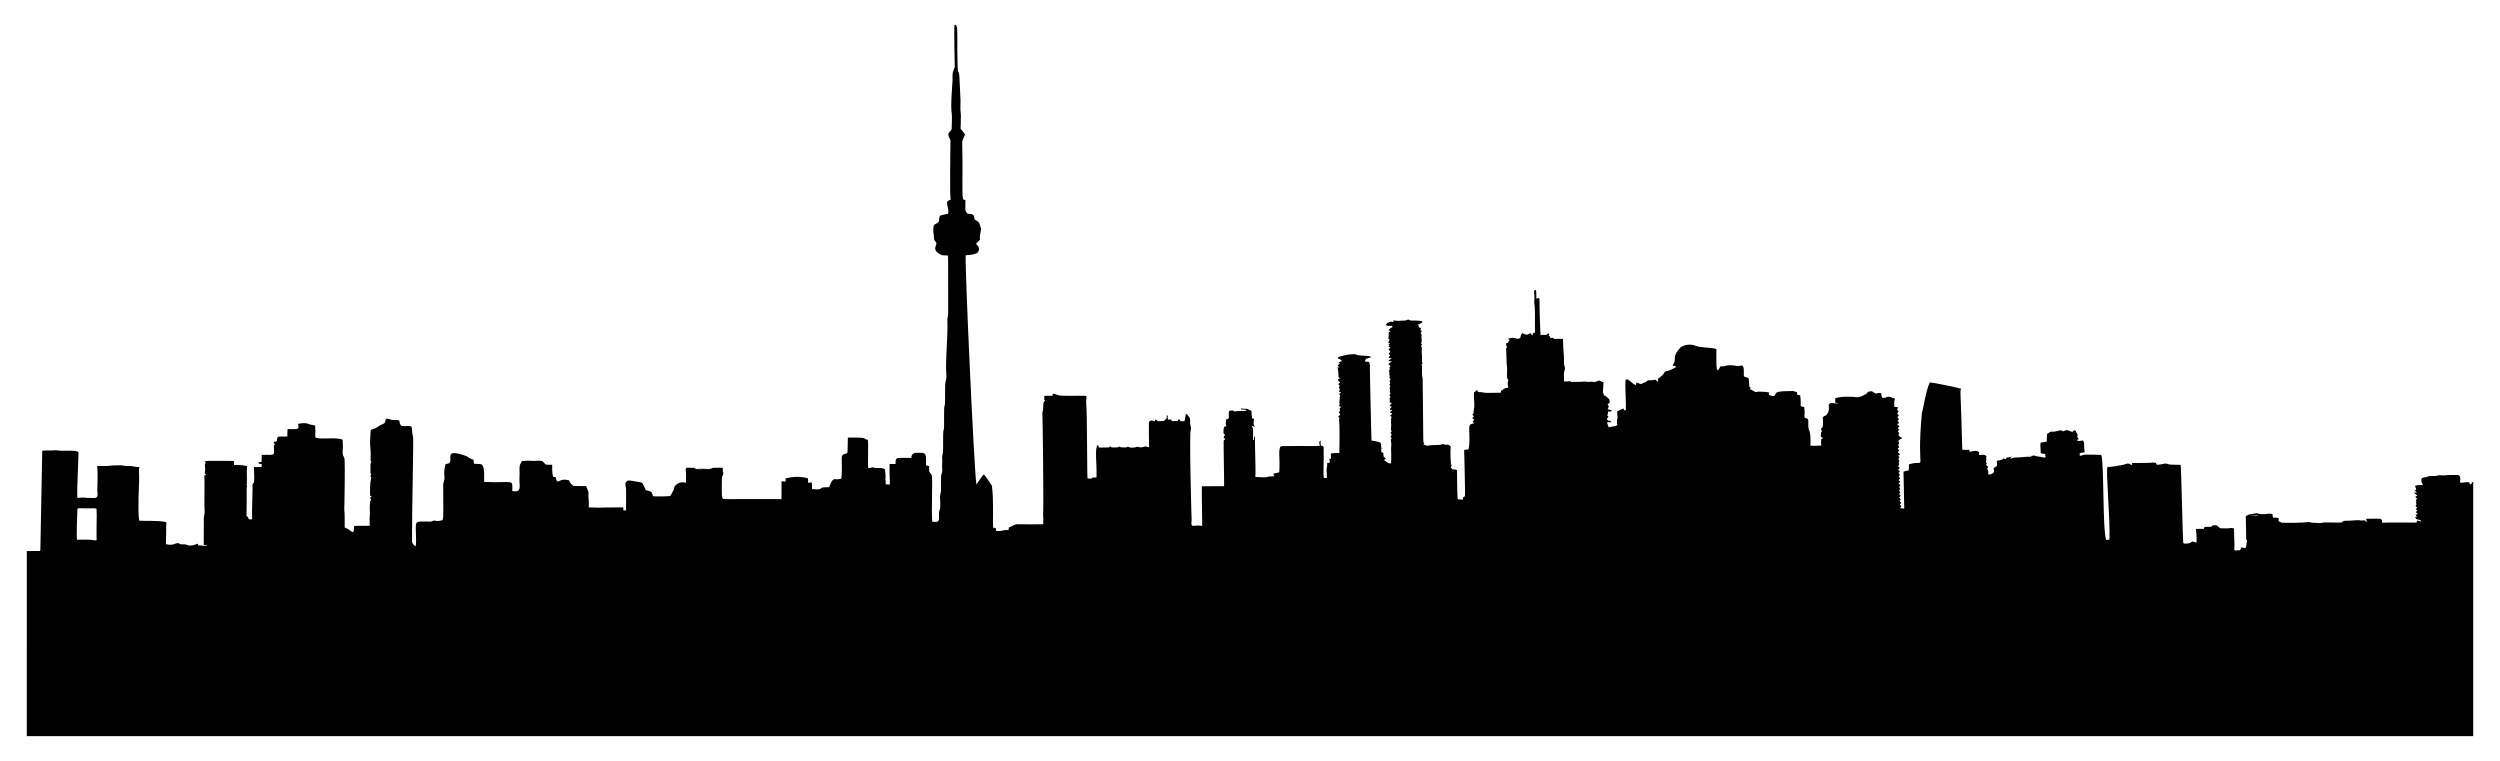 <svg version="1.1" id="Layer_1" xmlns="http://www.w3.org/2000/svg" xmlns:xlink="http://www.w3.org/1999/xlink" x="0px" y="0px"
	 viewBox="0 0 2616.004 796.279" enable-background="new 0 0 2616.004 796.279" xml:space="preserve">


<defs>
	<style>
		#toronto{
			stroke-dasharray:800;
			stroke-dashoffset:0;
			-webkit-animation:dash 2s linear forwards;
			-o-animation:dash 2s linear forwards;
			-moz-animation:dash 2s linear forwards;
			animation:dash 2s linear forwards;
		}

		@-webkit-keyframes dash {
			from{
				stroke-dashoffset:800;
			}
			to{
				stroke-dashoffset:0;
			}
		}
	
	</style>

</defs>





<path 
	id="toronto"
d="M2587.963,504.406c-0.314,0.064-0.936,0.197-1.249,0.26c-0.234,0.585-0.436,1.175-0.606,1.77
	c-0.33,0.112-0.989,0.324-1.318,0.431c-0.606-0.872-0.845-2.435-2.148-2.376c-2.854-0.08-5.645,1.01-8.5,0.468
	c0.435-3.994,1.15-8.13-3.136-7.92c-4.359,0.016-8.733-0.143-13.06,0.399c-2.243,0.361-4.486-0.686-6.666,0.064
	c-2.775,0.85-5.677,0.558-8.51,0.617c-1.978-0.085-3.53,1.627-5.528,1.297c-1.377-0.239-2.365,0.888-3.46,1.467
	c-0.021,1.18-0.117,2.371,0.09,3.556c0.494,1.058,1.265,2.02,1.504,3.211c-2.764,0.053-5.55-0.17-8.223,0.574
	c0.16,1.212,0.601,2.365,1.143,3.471c-1.081,1.87-1.973,1.445,0.712,3.737c-1.084,0.117-2.158,0.149-3.2,0.048
	c1.191,1.015,2.318,2.126,3.668,2.982c-0.733,0.494-1.467,0.962-2.163,1.446c0.664,0.702,1.382,1.409,2.078,2.132
	c-0.537,0.292-1.037,0.595-1.51,0.909c1.159,1.531-0.239,3.397,0.776,4.97c-0.367,0.505-0.739,1.005-1.063,1.51
	c0.58,0.595,1.18,1.196,1.807,1.797c-0.516,0.51-1.042,1.015-1.504,1.531c0.521,0.579,1.074,1.143,1.664,1.722
	c-0.558,0.393-1.17,0.765-1.664,1.159c0.393,0.888,1.185,1.441,2.078,1.845c-0.749,0.446-1.472,0.909-2.163,1.377
	c0.42,0.76,0.861,1.531,1.286,2.328c-0.76-0.122-1.456-0.25-2.147-0.383c0.563,0.797,1.084,1.627,1.648,2.461
	c1.52,0.292,3.046,0.648,4.571,1.068c-0.202,0.478-0.362,0.967-0.489,1.467c-1.01-0.845-2.264-1.09-3.514-0.967
	c-0.181,0.675-0.335,1.355-0.457,2.041c0,0-30.308-0.362-36.316,0.085c0.691-1.627,0-3.104-1.255-4.183
	c-0.466-0.009-14.611-0.069-15.266,0.074c0.255,1.313,0.574,2.615,0.877,3.934c-1.068-0.835-1.823-2.732-3.423-2.249
	c-2.36,0.558-4.709-0.478-7.075-0.181c-12.167,1.154-13.308-0.486-16.197,2.435c0,0-12.227,0.088-17.313-0.133
	c-2.711,0.202-5.406,1.063-8.122,0.553c-2.435-0.409-4.965,0.159-7.309-0.68c-2.307-0.769-1.957,0.319-14.825,0.489
	c-18.33-0.022-13.361,0.471-18.232-1.701c0.074-1.015,0.122-2.031,0.207-3.035c-1.812-0.925-3.848-0.399-5.751-0.601
	c-0.829-1.01-0.569-2.424-0.728-3.615c-3.264-1.456-6.687,0.197-10.047-0.048c-2.403,0.218-4.672-0.532-6.963-1.01
	c-2.147,0.245-4.204,1.005-6.357,1.127c-1.775,0-2.988,1.526-4.667,1.839c0.022,0.532,0.67,23.671,0.484,24.314
	c0.314,0.521,0.941,1.005,0.787,1.717c-1.137,10.124-1.096,7.527-7.798,6.14c0.686,0.346,1.387,0.67,2.132,1.005
	c-0.856,1.366-2.073,3.971-3.95,2.36c-0.643,0.245-1.297,0.489-1.887,0.75c-0.67-0.361-1.313-0.707-1.935-1.052
	c0.927-4.987,0.06-5.563-0.165-22.235c-1.031-0.197-2.02-0.691-3.04-0.489c-3.2,0.638-6.48,0.34-9.701,0.383
	c-2.185,0.154-3.593-1.706-5.018-3.014c-2.015-0.292-4.736-0.835-5.852,1.361c-2.328,0.133-4.662-0.064-6.964,0.138
	c-0.616,0.51-0.675,1.345-0.914,2.047c-2.785,0.016-5.571-0.08-8.335,0.112c0.341,1.623,1.106,11.921,0.595,14.32
	c-8.278-2.949-2.028,0.733-11.248,1.021c-0.92-0.09-2.079,0.223-2.573-0.734c-0.686-6.321-2.062-78.599-2.732-81.701
	c-18.629-0.235-8.8-0.491-15.979-1.393c-2.913,0.563-5.826,1.239-8.787,1.324c-0.771-0.33-0.718-1.34-1.021-1.967
	c-1.382-0.17-2.748-0.526-4.114-0.25c-3.441,0.481-20.449,0.29-20.981,0.335c0.021,0.68,0.048,1.355,0.117,2.052
	c-0.813-0.133-1.643-0.25-2.265-0.771c-2.142-1.829-4.773,0.34-7.07,0.601c-0.532-0.004-11.3,2.459-16.425,2.238
	c-1.97,4.49,2.68,49.015,2.068,75.885c-1.143,0.229-2.259,0.473-3.381,0.627c-4.059-9.21-2.087-82.136-5.278-89.095
	c-5.624-0.308-11.253-0.191-16.872-0.229c-1.993-0.175-3.593,1.414-5.597,1.111c0.032-0.936,0.064-1.871-0.016-2.796
	c1.674-0.5,3.487-0.361,5.161-0.983c-1.236-7.954,0.338-9.77-1.861-12.205c-1.876,0.425-3.795,0.611-5.698,0.516
	c-0.016-0.585-0.005-1.164,0.037-1.738c0.526-0.021,1.074-0.037,1.653-0.048c-2.146-2.541-1.858-1.046-1.621-5.464
	c-1.037-0.967-1.568-2.238-2.047-3.519c-1.153-1.111-2.222,0.361-2.982,1.122c-2.217,0.361-3.923-1.775-6.118-1.579
	c-1.414-0.234-2.514,0.771-3.748,1.196c-1.074-0.292-1.929-1.361-3.088-1.079c-2.924,0.537-5.794,1.717-8.808,1.366
	c-2.057-0.298-3.418,1.696-5.103,2.504c-0.048,2.637-0.176,5.273-0.308,7.91c-2.206,0.218-4.322,0.882-6.496,1.169
	c-0.43,2.945,0.154,5.9,0.138,8.856c0.101,0.845-0.239,2.286,0.983,2.44c1.398,0.207,2.849,0.234,4.231,0.702
	c-0.276,0.356-0.531,0.718-0.755,1.079c0.345,0.34,0.723,0.686,1.127,1.042c-0.558,0.542-1.021,1.164-1.653,1.579
	c-1.191-0.064-2.238-0.68-3.375-0.845c-2.243-0.409-4.572-0.399-6.692-1.254c-1.042-0.59-2.126,0.144-3.152,0.255
	c-1.27,0.048-2.504-0.074-3.737-0.032c1.223,0.298,2.907-0.218,3.785,0.952c-5.65-0.5-11.242,0.664-16.877,0.734
	c-1.967-0.037-3.811,0.569-5.565,1.345c0.154-0.951,0.643-1.77,1.393-2.387c-1.85,0.755-3.865,0.914-5.789,1.302
	c-0.064,0.489-0.096,0.983-0.112,1.478c-0.968-0.239-1.924-0.51-2.839-0.781c-1.653,2.264-4.587,1.605-6.894,2.525
	c0.074,1.77,0.643,3.599,0.117,5.347c-0.983,0.951-2.275,1.472-3.45,2.094c0.032,1.717,1.159,3.848-0.447,5.188
	c-1.414,1.143-3.248,1.823-5.076,1.642c-0.021-2.068,0.266-4.359-1.244-6.012c0.319-0.68,0.664-1.35,1.036-2.02
	c-0.728-0.702-1.478-1.361-2.217-1.999c0.277-0.452,0.585-0.893,0.914-1.329c-0.388-0.627-0.755-1.249-1.095-1.871
	c1.212-1.829-0.176-3.965,0.712-5.9c-2.063-2.222-5.14-1.462-7.793-1.18c-0.032-1.026-0.021-2.047,0.032-3.056
	c-2.711-2.344-6.528-1.106-9.589-0.292c-0.345-0.765-0.648-1.531-0.93-2.286c-2.376,0.122-4.757,0.383-7.096-0.112
	c-1.508-64.499-2.767-60.707-1.068-63.697c-2.695-0.949-30.117-6.801-32.967-6.469c-4.117,8.697-7.015,29.051-8.181,31.479
	c-6.372,68.962,6.779,47.571-13.645,54.166c0,2.062-0.021,4.13-0.053,6.198c-1.882,0.425-3.79,0.707-5.576,1.403
	c0.091,0.8,0.765,38.514,0.781,38.644c-1.446-0.027-2.87-0.17-4.231-0.579c0.335-0.675,0.728-1.329,1.116-1.983
	c-0.537-0.569-1.074-1.1-1.488-1.728c0.159-0.734,0.973-1.068,1.478-1.589c-0.601-0.702-1.185-1.403-1.733-2.116
	c0.367-0.579,0.771-1.148,1.201-1.712c-0.585-0.696-1.153-1.393-1.685-2.094c0.532-0.51,1.1-0.999,1.685-1.483
	c-0.601-0.691-1.164-1.387-1.696-2.089c0.388-0.569,0.819-1.127,1.26-1.685c-0.446-0.569-0.882-1.127-1.276-1.68
	c0.335-0.696,0.723-1.371,1.127-2.041c-0.372-0.542-0.776-1.058-0.999-1.648c0.085-0.845,0.739-1.451,1.175-2.137
	c-0.633-0.569-1.265-1.127-1.855-1.685c0.542-0.553,1.116-1.09,1.722-1.616c-0.547-0.675-1.095-1.334-1.616-1.993
	c0.447-0.633,0.936-1.249,1.419-1.876c-0.526-0.611-1.047-1.223-1.526-1.829c0.478-0.601,0.994-1.18,1.52-1.759
	c-0.537-0.606-1.079-1.201-1.579-1.797c0.431-0.585,0.893-1.159,1.366-1.733c-0.606-0.707-1.196-1.409-1.759-2.11
	c0.558-0.548,1.143-1.084,1.744-1.621c-0.627-0.542-1.239-1.074-1.823-1.611c0.351-0.728,0.749-1.435,1.164-2.137
	c-0.234-0.675-0.446-1.345-0.627-2.009c0.255-0.51,0.558-1.005,0.861-1.504c-0.473-0.702-0.914-1.414-1.302-2.137
	c0.457-0.51,0.973-1.005,1.467-1.515c-0.547-0.643-1.09-1.286-1.579-1.93c0.654-0.282,1.345-0.548,2.057-0.808
	c-0.548-1.217-1.446-2.19-2.514-2.94c0.569-0.5,1.169-0.978,1.791-1.451c-0.617-0.723-1.223-1.43-1.802-2.142
	c0.547-0.51,1.132-1.005,1.728-1.499c-1.695-3.39-1.017,0.091-0.128-5.969c-0.574,0.154-1.127,0.314-1.659,0.478
	c1.196-1.387,2.233-3.12,4.237-3.359c0.143-0.335,0.314-0.664,0.51-0.989c-1.791-0.245-2.955-1.563-3.939-2.929
	c0.345-0.542,0.845-1.026,1.026-1.674c-0.298-0.872-1.329-1.27-1.552-2.137c0.425-0.595,0.968-1.09,1.515-1.605
	c-0.516-0.542-1.068-1.042-1.446-1.653c-0.085-0.967,1.127-1.116,1.712-1.664c-0.702-0.962-1.643-1.685-2.525-2.429
	c0.734-0.521,1.504-1.031,2.259-1.568c-0.643-0.585-1.271-1.164-1.866-1.749c0.489-0.675,1.244-1.233,1.409-2.11
	c-0.42-0.734-1.084-1.26-1.632-1.845c0.479-0.718,1.031-1.377,1.653-1.999c-0.579-0.734-1.191-1.425-1.802-2.089
	c0.494-0.659,1.021-1.302,1.563-1.945c-0.521-0.59-1.154-1.095-1.457-1.802c-0.112-0.994,0.59-1.829,0.951-2.711
	c-1.35-0.287-2.716-0.452-4.061-0.585c0.26-2.807-0.712-5.927,0.93-8.441c-6.258-1.403-4.509-2.514-8.728-1.855
	c-1.281,1.499-3.344,0.877-5.044,0.967c-0.457-1.494-0.521-3.062-0.851-4.566c-1.616-1.265-3.732,0.021-5.502,0.17
	c-1.669-0.473-2.881-1.829-4.438-2.493c-1.068-0.053-2.089,0.255-3.094,0.462c-1.382-0.005-1.457,1.77-2.599,2.185
	c-0.532,0.238-6.795,5.072-12.864,3.269c-6.565-0.128-13.321-0.675-19.625,1.51c0.011,1.568,0.021,3.142,0.027,4.715
	c0.989,0.085,2.137-0.165,3.009,0.542c-6.375,0.577-7.619-2.131-9.828,1.754c0.298,2.945,0.627,6.299-1.281,8.808
	c-0.611,0.792-0.941,1.977-2.025,2.19c-1.185,0.377-2.461,0.951-2.934,2.179c0.213,3.2,0.452,6.448,0.011,9.643
	c-0.633,0.882-1.457,1.611-2.073,2.493c0.361,0.569,0.776,1.143,1.207,1.717c-1.292,1.914-1.138,4.226-1.138,6.432
	c0.803,0.33,1.616,0.664,2.445,1.042c-0.712,0.436-1.409,0.861-2.084,1.308c-0.053,2.185-0.292,4.391,0.186,6.559
	c-3.817,0.255-7.66,0.473-11.466,0.085c0.152-2.95,0.435-14.124-1.738-16.877c-0.909-3.29-0.186-6.783-0.547-10.142
	c-0.659-1.361-2.254-1.717-3.588-1.898c-0.521-1.377-0.425-2.854-0.229-4.279c0.356-2.408-0.367-4.779-0.441-7.176
	c-1.196-0.319-2.397-0.585-3.588-0.781c-0.08-3.817,0.159-7.649-0.686-11.402c-1.09-0.314-2.169-0.617-3.232-0.909
	c0.021-0.781,0.059-1.563,0.128-2.339c-1.929-0.723-3.928-1.552-6.017-1.292c-4.115,0.402-12.608-0.447-16.032,1.993
	c-0.531,0.92-0.872,1.94-1.472,2.817c-2.004,1.35-4.135-0.452-6.129-0.898c0.128-0.739,0.276-1.472,0.441-2.201
	c-2.833-1.207-6.06-0.675-9.052-1.042c-1.775-0.34-3.471,0.388-5.199,0.468c-1.946-1.34-4.295-1.945-6.108-3.471
	c0.25-0.26,0.744-0.787,0.994-1.047c-0.558-0.585-1.111-1.164-1.642-1.733c0.314-2.302-0.335-4.598-0.276-6.905
	c0.074-0.999-0.659-2.025-1.68-2.046c-1.313-0.159-2.456-0.771-3.583-1.366c-0.08-2.429,0.011-4.864-0.053-7.288
	c-0.4-5.651-3.478-3.703-4.21-3.636c-1.228,0.462-2.504,0.229-3.726-0.027c-3.423-0.76-6.99-0.67-10.45-0.319
	c-1.898,1.297-4.231,0.548-6.315,1.037c-0.718,1.51-1.042,3.237-2.748,3.944c-0.303-0.388-0.574-0.776-0.813-1.169
	c-0.712-6.99-0.346-14.028-0.399-21.044c-4.731-1.811-16.994-1.32-21.613-3.359c-4.981-2.153-11.035-1.456-15.585,1.334
	c-7.461,7.979-5.897,9.722-6.485,15.213c-0.611,1.462-1.494,2.791-2.222,4.194c1.457,0.021,2.966,0.218,3.955,1.425
	c-3.779,2.068-7.755,4.04-12.008,4.837c-1.387,3.386-4.428,5.608-7.362,7.575c0.755,1.063,0.112,2.206-0.308,3.264
	c-0.675-0.734-1.233-1.536-1.696-2.381c-2.445,0.303-4.885,0.686-7.346,0.532c-1.664-0.17-2.355,1.876-3.896,2.132
	c-1.409,0.282-2.631,1.047-3.859,1.733c-1.898,0.186-3.545-1.111-5.348-1.488c-0.144,0.957-0.271,1.919-0.388,2.886
	c-3.264-1.297-5.459-4.263-8.478-5.959c-0.808-0.276-1.648,0.016-2.429,0.037c-0.652,10.03,0.88,24.936,0.213,31.692
	c-0.367,0.521-1.058,0.436-1.568,0.563c-0.298-0.707-0.563-1.398-0.834-2.089c-2.105,0.973-4.242,1.871-6.326,2.865
	c-0.372,2.397-0.074,4.805,0.245,7.187c-1.27,2.334-0.68,5.023-0.33,7.516c-2.823,1.324-6.023,1.318-8.978,2.179
	c-0.649-1.743-1.419-3.45-1.797-5.273c1.515-0.064,3.046-0.08,4.587-0.149c-0.425-1.584-2.477-1.292-3.726-1.69
	c-0.393-0.638-0.771-1.254-1.143-1.866c0.627-0.606,1.271-1.212,1.924-1.818c-0.5-0.643-0.994-1.281-1.467-1.914
	c0.93-1.058,0.967-2.413,0.638-3.716c1.494-0.032,3.014-0.101,4.47-0.579c-0.962-1.563-3.115-1.276-4.641-1.86
	c1.503-3.605,1.533-2.33-0.027-5.193c0.67-0.516,1.355-1.026,2.047-1.542c0.069-1.355,0.165-2.78-0.542-3.992
	c-1.722-1.366-3.041-3.338-5.305-3.822c-1.442-6.946-1.386,3.698-0.478-13.693c-1.744-0.569-3.434-1.233-5.114-1.93
	c-4.538,2.998-5.048,0.555-10.721,1.568c-5.051-1.031-3.77,0.228-18.179-0.043c-0.207-0.266-0.404-0.51-0.585-0.744
	c-2.248,0.25-4.508,0.324-6.756,0.271c0.271-4.082-0.765-8.372,0.781-12.279c0.92-2.296-0.957-4.417-0.813-6.714
	c0.212-11.423-0.625-8.841-1.068-25.536c-3.322-0.043-6.639,0.005-9.951-0.005c0.069-0.266,0.197-0.803,0.266-1.068
	c-1.175-0.016-2.339-0.027-3.482-0.032c-0.329-0.643-0.622-1.281-0.898-1.919c-0.26-0.053-0.787-0.159-1.047-0.213
	c0.893-0.893,0.962-2.1-0.17-2.833c-0.696,0.696-1.169,1.871-2.302,1.823c-1.956,0.601-4.034-0.75-5.799,0.595
	c-0.305-0.628-1.368-34.123-1.127-38.182c-0.383-0.377-0.744-0.75-1.079-1.122c-0.707,0.324-1.403,0.648-2.078,0.967
	c-0.547-3.051,0.197-6.193-0.558-9.196c-3.741-0.218-0.847,4.533-1.738,11.072c-0.34,2.477,0.542,4.896,0.452,7.373
	c0.587,10.796-0.025,8.279,0.298,26.227c-0.691,0.08-1.355,0.165-2.004,0.25c-0.213,0.856-0.351,1.733-0.707,2.541
	c-1.323,0.223-0.941-1.441-1.265-2.227c-6.002,1.065-2.451,2.971-9.387-0.112c-1.095,1.398-1.738,3.03-1.972,4.784
	c-3.258,3.314-5.796-1.971-13.055,1.27c0.585,0.356,1.206,0.712,1.839,1.068c-0.75,0.93-1.44,1.903-1.93,2.982
	c-0.542,0.112-1.063,0.229-1.563,0.346c-1.01,4.853,2.149,1.875-0.223,5.868c0.34,1.98,0.416,14.753,0.633,16.239
	c1.352,7.418-1.155,14.956,1.855,16.457c-1.366,2.408-0.824,5.454-0.096,8.005c-5.538,1.061-0.434-0.995-7.649,3.359
	c-0.106,0.659-0.191,1.324-0.26,1.988c-26.806,0.56-12.304-0.46-23.516-0.675c-0.51-0.734-0.999-1.483-1.472-2.217
	c-0.834,0.909-1.669,1.892-2.929,2.153c-0.914,5.236,0.579,10.477,0.112,15.724c-0.154,2.068-1.052,4.077-0.569,6.177
	c-0.473,0.505-0.925,1.026-1.345,1.557c0.553,0.787,1.1,1.611,1.573,2.477c-0.648,0.383-1.27,0.781-1.866,1.201
	c0.712,0.579,1.462,1.159,2.19,1.77c-0.574,0.659-1.132,1.313-1.68,1.972c0.494,0.622,0.999,1.265,1.483,1.924
	c-1.35,0.234-2.775,0.404-3.87,1.27c-2.821,1.629,0.573,15.164-1.945,25.929c-1.515,0.239-3.041,0.367-4.54,0.558
	c0.035,2.381,1.267,44.251,0.787,48.531c-0.611,0.324-1.196,0.649-1.77,0.973c-0.085,0.882-0.202,1.765-0.345,2.642
	c-1.786-0.287-3.588-0.33-5.374-0.388c-0.676-4.201-0.778-30.214-0.813-30.745c-1.542-0.473-3.142-0.622-4.731-0.654
	c-0.537-0.749-1.121-1.435-1.749-2.073c1.239-1.467,0.425-3.136,0.085-4.747c0.001-0.004-0.997-11.829-0.016-16.983
	c-1.217-0.983-2.493-2.424-4.21-1.977c-1.541,0.308-2.961-0.505-4.438-0.664c-0.946,0.186-1.77,0.744-2.706,0.835
	c-21.618,0.486-6.588,2.186-17.547-0.282c0.372-0.33,0.76-0.654,1.175-0.973c-1.51-1.627-0.957-3.965-1.122-5.975
	c0,0-0.659-61.399-0.659-61.4c-0.037-2.073-0.872-4.061-0.601-6.15c-0.558-1.945,0.361-3.864-0.191-5.815
	c0.218-1.297,0.335-2.605-0.569-3.678c0.319-0.043,0.952-0.117,1.265-0.159c-1.154-3.96-0.085-8.085-0.84-12.082
	c-0.383-2.435,0.936-5.257-0.909-7.298c0.462-0.271,0.941-0.542,1.435-0.808c-0.457-0.542-0.898-1.074-1.334-1.6
	c1.898-2.748-0.34-5.996,0.744-8.888c-1.757-2.799-0.713-2.178,0.128-3.87c-0.489-0.409-0.962-0.808-1.425-1.196
	c0.218-0.728,0.441-1.457,0.67-2.179c-0.627-0.128-1.239-0.25-1.829-0.361c-0.484-1.01-0.957-2.015-1.387-3.035
	c1.473-0.734,2.956-1.462,4.412-2.249c0.005-0.34,0.011-1.021,0.016-1.361c-4.13-0.914-8.367-0.648-12.55-0.792
	c-0.951-0.579-2.041-1.371-3.125-0.633c-2.195,1.254-4.768,0.532-7.134,0.861c-2.658,0.633-5.31-0.431-7.984-0.064
	c0.308,0.558,0.643,1.106,0.999,1.658c-2.019-0.321-2.773-1.508-6.836,0.824c-0.622,0.691-1.127,1.472-1.664,2.222
	c2.217,0.904,4.582,0.936,6.916,0.537c-0.016,0.649-0.021,1.297-0.005,1.956c-2.015-0.016-2.934,1.823-4.114,3.12
	c0.851,0.149,1.728,0.245,2.626,0.33c-0.76,0.548-1.494,1.106-2.206,1.685c-0.144,2.169,0.064,4.369-0.367,6.517
	c0.415,0.314,0.85,0.638,1.292,0.967c-0.452,1.132-0.973,2.233-1.531,3.317c0.659,0.197,1.329,0.409,2.02,0.638
	c-0.59,0.399-1.164,0.803-1.722,1.212c0.383,0.234,0.792,0.468,1.217,0.707c-0.595,0.42-0.882,1.052-1.095,1.712
	c0.479,0.101,1.435,0.314,1.914,0.42c-0.59,0.787-1.191,1.557-1.765,2.344c0.558,0.787,1.143,1.557,1.765,2.323
	c-0.579,0.712-1.169,1.409-1.781,2.084c0.51,0.611,1.042,1.228,1.573,1.85c-0.579,0.59-1.164,1.159-1.616,1.834
	c0.25,1.334,1.945,0.755,2.924,1.09c-0.569,1.472-2.86,1.302-3.019,3.035c1.18,0.08,2.376,0.133,3.588,0.245
	c-1.047,0.829-2.206,1.488-3.274,2.264c-0.649,1.185,1.116,1.791,1.76,2.504c-0.292,0.85-0.851,1.526-1.542,2.073
	c0.271,0.186,0.808,0.558,1.079,0.744c-0.367,0.824-0.766,1.632-1.26,2.387c1.164,1.653-0.17,3.779,1.058,5.401
	c-0.213,0.595-0.633,1.175-0.526,1.834c0.345,0.617,1.148,1.015,1.265,1.754c-0.298,0.643-0.734,1.201-1.116,1.781
	c0.25,0.627,0.505,1.249,0.776,1.887c-0.351,0.569-0.675,1.148-0.983,1.728c0.356,0.553,0.739,1.111,1.132,1.669
	c-0.346,0.659-0.665,1.324-0.957,2.004c0.787,1.308,0.579,2.791,0.207,4.199c0.335,0.404,0.696,0.813,1.074,1.228
	c-0.473,0.569-0.93,1.138-1.371,1.717c0.367,0.765,0.76,1.526,1.17,2.291c-0.404,0.393-0.787,0.792-1.154,1.196
	c0.563,1.345,0.595,2.791,0.266,4.21c0.744,0.271,1.478,0.537,2.254,0.829c-0.718,0.877-1.526,1.669-2.318,2.461
	c0.739,0.548,1.499,1.095,2.259,1.664c-0.648,0.548-1.302,1.074-1.946,1.611c0.037,0.271,0.112,0.819,0.149,1.09
	c0.744,0.186,1.504,0.361,2.291,0.553c-0.734,0.84-2.7,1.393-2.047,2.748c0.643,0.372,1.834,0.207,2.015,1.153
	c-0.707,0.622-1.472,1.164-2.206,1.733c0.532,0.526,1.09,1.063,1.653,1.6c-1.175,1.35-0.377,3.056-0.68,4.619
	c-0.399,1.494,0.494,2.945,0.106,4.454c0.207,1.972-0.829,4.146,0.579,5.847c-0.473,0.59-0.925,1.18-1.366,1.781
	c1.272,1.272,2.133,0.46,0.058,3.886c0.431,0.532,0.877,1.074,1.329,1.621c-0.361,0.526-1.132,0.999-0.877,1.738
	c0.271,2.626,0.824,5.321,0.202,7.931c0.359,11.388,0.032,16.531,0.032,16.531c-1.175-0.048-2.45,0.112-3.391-0.696
	c-1.265-1.021-2.95-1.478-3.88-2.854c0.558-0.494,1.143-0.973,1.738-1.456c-0.686-0.771-1.675-1.228-2.254-2.047
	c-0.393-1.26-0.324-2.583-0.287-3.875c-0.744-0.367-1.483-0.707-2.217-1.021c0.08-1.207-0.064-2.413-0.17-3.604
	c0.68-0.159,1.419-0.298,2.132-0.462c-0.696-0.112-1.377-0.218-2.036-0.314c-0.026-1.58-0.006-5.53-1.425-5.714
	c-2.908-0.686-5.751-1.664-8.76-1.791c-0.27-2.968-1.696-75.721-1.696-75.721c0.154-2.147,0.25-4.417-0.808-6.368
	c-1.329-0.712-3.067-0.282-4.487-0.872c0.436-0.866,0.867-1.743,1.265-2.637c1.818-0.51,3.726-0.808,5.385-1.786
	c-2.071-2.38-11.11-0.439-16.356-2.886c-2.933-0.712-13.552,0.847-18.44,3.163c0.011,0.314,0.027,0.941,0.037,1.254
	c1.6,0.462,3.46,0.925,4.151,2.647c-1.361,0.494-2.998,0.835-3.843,2.1c0.489,0.106,1.467,0.314,1.956,0.415
	c-0.813,0.718-1.669,1.371-2.52,2.02c0.42,0.856,1.143,1.478,1.929,2.025c-0.765,0-1.515,0.011-2.248,0.021
	c1.012,2.144,1.283,9.571,1.217,10.333c0.447,0.308,0.909,0.622,1.387,0.941c-0.712,0.548-1.425,1.1-2.105,1.658
	c0.409,1.27,1.329,2.201,2.552,2.738c-0.728,0.585-1.457,1.175-2.137,1.791c0.489,0.659,1.026,1.313,1.573,1.961
	c-0.335,0.569-0.643,1.143-0.92,1.733c0.377,0.728,0.76,1.472,1.154,2.222c-0.441,0.563-0.856,1.132-1.26,1.706
	c0.771,0.377,1.547,0.787,2.318,1.207c-0.808,0.68-1.616,1.361-2.318,2.137c0.377,0.112,1.143,0.34,1.52,0.457
	c-0.542,1.839-0.68,3.747-0.617,5.661c-0.329,1.276-0.632,2.599,0.239,3.753c-0.367,0.638-0.728,1.276-1.052,1.935
	c0.882,0.532,1.791,1.053,2.775,1.451c-0.712,0.271-1.414,0.542-2.084,0.85c0.537,1.653,0.659,3.503-0.643,4.848
	c0.473,0.633,0.973,1.265,1.494,1.898c-0.723,0.744-1.43,1.504-2.126,2.259c0.441,0.648,0.92,1.302,1.446,1.919
	c-0.191,0.197-0.585,0.595-0.781,0.792c1.163,5.859,0.367,33.163,0.415,35.349c-2.945-0.058-5.895-0.005-8.797,0.452
	c-0.138,1.839-0.133,3.694,0.138,5.523c-0.627,0.053-1.239,0.112-1.834,0.175c0.282,1.302,0.473,2.626,0.521,3.971
	c-0.92,0.096-1.823,0.191-2.706,0.292c0.33,3.009-0.967,5.884-0.654,8.893c0.686,2.121-0.409,4.359,0.734,6.411
	c-1.164,0.356-2.876,1.106-3.7-0.165c-0.75-5.657,0.275-16.852-0.138-32.096c-0.824-0.813-2.068-0.93-3.072-1.382
	c-0.048-1.797-0.043-3.599-0.128-5.39c-2.514,2.686-1.078,3.428-0.547,5.608c-4.099,1-18.523-0.008-39.745,0.526
	c-5.068-0.309-1.711,13.405-2.95,27.365c-2.084,0.723-4.274,0.983-6.384,1.552c0.452,0.771,0.941,1.547,1.403,2.344
	c-1.042,0.186-2.063,0.521-3.115,0.425c-2.419-0.436-4.63,1.079-7.038,0.978c-3.285-0.117-6.565-0.255-9.839-0.383
	c0.543-10.471-0.827-36.432-0.33-41.717c-0.25-0.234-0.75-0.707-0.999-0.941c-0.037,1.292-0.043,2.589-0.064,3.886
	c-0.245,0.011-0.739,0.027-0.983,0.037c-0.361-15.03,0.851-9.501-1.563-14.953c1.191,0.489,2.408,0.962,3.673,1.297
	c-0.925-1.646-2.403-1.373-1.084-8.595c-0.691-0.09-1.361-0.17-2.02-0.234c-0.574-2.637-0.68-5.321-0.723-8.005
	c-4.354-1.438-1.125-2.008-11.072-2.461v1.063c2.089,0.106,4.566-0.489,6.182,1.228c-4.322,0.601-8.739-0.021-13.007,0.856
	c-0.585-0.361-1.005-1.164-1.743-1.063c-5.358,0.121-3.838,0.652-4.051,8c-0.611,0.856-1.86,0.93-2.732,1.398
	c-0.356,2.355-1.063,4.965,0.356,7.123c-0.633,0.032-1.244,0.069-1.839,0.112c-1.844,2.153-1.324,5.103-1.212,7.708
	c0.537,0.383,1.106,0.771,1.68,1.159c-0.968,0.776-1.393,1.93-1.775,3.062c0.595,0.415,1.217,0.835,1.844,1.26
	c-0.59,0.59-1.17,1.175-1.738,1.765c-0.161,8.135,0.565,36.013,0.473,47.66c-7.771,0.101-15.548-0.096-23.314,0.085
	c-0.106,13.794,0.404,27.572,0.404,41.371c-1.584,0.011-3.142-0.25-4.71-0.319c-1.903,0.16-3.806,0.346-5.709,0.308
	c-1.409-1.584-0.872-3.583-0.643-5.454c-0.075-0.532-2.637-90.086-0.957-94.878c0.983-2.684-0.92-5.316-0.665-8.048
	c-0.175-1.701,0.5-3.705-0.702-5.13c-0.914-1.116-1.887-2.179-2.695-3.365c-0.303-0.011-0.904-0.037-1.207-0.048
	c-0.218,2.52-0.68,5.023-1.26,7.49c-1.361-0.032-2.706-0.043-4.045-0.048c-0.447-0.611-0.877-1.223-1.297-1.823
	c-0.335,0.069-1.015,0.213-1.35,0.287c-0.101,0.399-0.303,1.196-0.404,1.6c-2.015-0.436-4.056-0.404-6.06,0.005
	c-0.329-0.654-0.622-1.302-0.893-1.956c-0.978,0.096-1.951,0.202-2.897,0.324c-1.021-1.26-0.851-2.854-0.351-4.274
	c-0.516-0.011-1.01-0.016-1.494-0.016c0.191,1.079,0.553,2.275-0.298,3.184c-2.955,3.471-1.863,2.195-8.909,2.743
	c-0.696-0.845-1.472-1.648-2.583-1.818c-0.112,0.473-0.335,1.425-0.446,1.903c-1.196-0.229-2.28-0.776-3.434-1.079
	c-0.989,0.42-1.876,1.026-2.785,1.579c-0.199,1.378,0.182,26.045,0.202,26.583c-1.674,0.096-3.264-1.329-4.864-0.558
	c-2.376,0.952-5.172,1.053-7.5-0.053c-2.654,1.377-7.591,1.571-9.775-0.011c-0.872,0.622-1.887,1.031-2.961,0.893
	c-2.089-0.175-4.481,0.346-6.23-1.063c-0.558,0.431-1.074,1.031-1.834,0.967c-2.046,0.074-4.104,0.234-6.134-0.005
	c-0.643-0.372-1.143-0.914-1.675-1.382c-0.122,0.351-0.367,1.058-0.484,1.409c-3.71,0.218-7.421,0.181-11.125,0.17
	c-0.303-0.904-0.149-2.233-1.223-2.605c-3.438,3.704-0.633,18.995-1.207,33.887c-1.35,0.037-2.695,0.058-4.029-0.011
	c-0.446,0.404-0.877,0.819-1.297,1.233c-1.361-0.043-2.716-0.064-4.056-0.096c-0.618-4.524-0.316-71.812-1.462-79.139
	c0.282-2.45,0.096-4.917,0.287-7.373c-12.138-0.384-26.1,0.515-29.135-0.67c-1.924-0.51-3.79-1.313-5.767-1.51
	c-0.723,0.51-0.425,1.382-0.399,2.121c-2.913-0.005-5.831-0.059-8.739,0.043c-0.064,1.371-0.074,2.748-0.085,4.13
	c0.229,0.213,0.686,0.633,0.914,0.845c-3.205,1.825-0.948,6.773-2.876,12.545c0.314,1.625,1.515,103.935,0.739,106.28
	c0.271,3.514,0.367,7.043,0.122,10.567c-38.404,0.532-23.183-1.625-35.987,3.397c-0.08,0.835-0.144,1.674-0.191,2.525
	c-2.312,0.404-4.752-0.122-6.948,0.845c-2.009,0.42-4.088,0.282-6.118,0.34c-0.191-0.978,0.112-2.142-0.489-2.971
	c-0.851-0.393-1.807-0.42-2.695-0.601c-0.539-10.658,0.81-27.594-1.212-43.731c-0.39-0.651-7.742-12.433-8.84-11.742
	c-2.839,3.136-4.683,7.059-7.49,10.195c-2.648-22.167-11.944-226.026-11.157-239.787c4.12-0.165,8.425-0.436,12.157-2.355
	c3.054-3.554,2.055-6.368-1.382-9.499c1.249-1.568,2.828-2.828,4.242-4.247c-0.792-3.95,0.819-7.771,1.159-11.668
	c-0.542-0.431-1.233-6.065-3.125-7.293c-1.143-0.856-2.424-1.488-3.609-2.254c-0.861-1.504,0.011-3.7-1.648-4.757
	c-1.393-1.643-3.694-0.93-5.544-1.324c-3.884-2.499-2.244-7.032-2.536-14.368c-4.041-0.163-3.002-1.491-3.019-40.175
	c-0.197-28.263-1.379-17.489,2.569-28.334c0.114-0.311-2.88-4.15-3.254-4.474c-2.505-2.6-0.814,0.028-1.1-12.407
	c0.411-3.115-0.28-6.214-0.408-9.322c-0.124-3.013,0.141-6.049,0.138-9.07c0-0.001-1.278-26.463-1.278-26.463
	c-1.035-8.724-1.886,4.779-2.082-25.332c-0.151-23.129,0.752-28.2-2.978-27.665c-0.62,4.873,0.266,43.565,0.293,44.1
	c-1.893,5.752-2.536,3.682-2.339,14.463c0.018,0.973-2.387,27.381-0.77,34.658c0.321,1.675-0.045,14.142-0.165,15.835
	c-0.558,2.28-3.801,3.205-3.328,5.837c-0.282,2.562,2.302,4.343,2.084,6.894c-0.022,6.735-0.89,56.989,0.234,61.156
	c-7.686,2.196-1.226,6.581-2.658,14.687c-2.642,0.569-5.342,0.962-7.915,1.775c-2.195,1.552-1.031,4.667-2.094,6.788
	c-1.334,1.478-3.344,2.009-4.853,3.243c-0.845,3.179-0.877,6.559-0.234,9.786c0.462,2.286-0.266,4.959,1.302,6.926
	c0.563,0.952,1.85,1.722,1.488,2.987c-1.327,4.072-3.625,7.63,5.821,11.854c2.078,0.287,4.199,0.159,6.304,0.377
	c0.345,3.688,0.117,25.759,0.213,60.103c0.096,2.695-1.063,5.246-0.824,7.952c0.631,19.91-2.4,40.235-1.036,57.956
	c0.313,4.599-1.312,3.87-1.356,11.7c0.18,37.409-1.29,1.645-1.047,38.804c-0.064,12.12-1.268-4.032-1.052,27.11
	c0.149,3.062-1.387,5.959-0.952,9.031c0.441,3.365-0.436,6.735,0.016,10.1c0.255,1.765,0.085,3.572-0.548,5.246
	c-1.326,3.33-0.316,12.32-0.755,18.179c-1.975,9.911-0.296,6.87-0.723,17.015c-0.09,2.35-1.483,4.46-1.334,6.846
	c-0.271,5.801,1.786,9.957-7.064,8.431c-1.039-10.465,0.585-44.362-0.436-48.622c-0.532-1.536-2.259-2.36-2.743-3.896
	c-0.175-1.829-0.064-3.662-0.048-5.491c-1.09-0.308-2.169-0.622-3.232-0.951c-0.297-7.962,1.585-13.586-5.975-13.108
	c-3.411,0.202-9.102-1.345-9.499,5.369c-4.789,0.058-9.605-0.255-14.368,0.133c-2.44,1.169-2.078,3.944-2.073,6.198
	c-2.1,0-4.199,0.021-6.288,0.064c-0.318,14.33,0.597,14.89,0.207,21.512c-1.393-0.096-2.775-0.276-4.157-0.17
	c-1.001-12.751,0.677-2.782-0.904-15.83c-3.801-2.541-8.548-0.335-12.587-2.078c-1.621,0.096-3.195,1.132-4.896,0.654
	c-0.603-3.628,0.393-25.261-0.393-29.491c-7.179-1.144,3.713-2.481-20.911-2.28c-0.475,21.446,0.276,14.945-3.96,17.371
	c-2.105,0.505-2.573,2.939-2.434,4.8c0.042,0.961,0.376,17.568-0.494,20.901c-7.626,2.309-7.784-3.809-12.736,8.659
	c-2.796,0.84-6.134-0.59-8.505,1.446c-2.775,1.866-6.326,0.739-9.419,0.638c-0.122-2.36,0.648-5.002-0.728-7.102
	c-1.052,0.292-2.084,0.617-3.126,0.914c-0.09-1.69-0.271-3.365-0.404-5.039c-11.983-3.228-20.252-0.348-23.335,0.09
	c-0.011,1.138-0.032,2.28-0.059,3.429c-1.409-0.223-2.812-0.367-4.226-0.399c0.027,6.23,0.106,12.46-0.027,18.69
	c-58.248-0.303-60.039,0.447-61.326-0.383c-1.043-1.689-1.392-2.159-1.015-21.666c0.032-2.174,2.339-4.072,1.185-6.246
	c-0.595-1.467,0.08-3.056-0.436-4.54c-2.801,0.064-5.603,0.005-8.399,0.016c-2.355-0.074-4.508,1.169-6.857,1.095
	c-3.928,0-7.856-0.085-11.779,0.032c2.942,0.53,13.339-0.013,16.595-0.229c-3.476,1.037-7.133,0.287-10.684,0.516
	c-2.828,0.016-5.783,0.42-8.473-0.643c0.659-0.186,1.339-0.33,2.02-0.478c-3.402-0.415-6.831-0.276-10.243-0.266
	c-0.303,0.452-0.59,0.914-0.877,1.382c0.835,4.773,0.287,9.674,0.367,14.501c-2.206-1.233-4.736-0.633-7.048-0.133
	c-1.605,0.521-2.86,1.733-4.093,2.833c-1.776,1.531-1.037,4.247-2.509,5.985c-1.175,1.563-1.51,3.668-2.94,5.039
	c-4.453,0.452-15.751,0.533-18.036,0.138c-1.056-5.251-1.347-4.543-7.447-6.416c-3.196-6.744-3.018-7.171-4.582-7.936
	c-14.277-2.508-13.787-3.034-16.494,0.016c-0.829,2.706,0.638,5.374,0.489,8.101c-0.053,7.038,0.042,14.076-0.048,21.119
	c-0.936-0.011-1.866-0.021-2.78-0.032c-0.069-1.052-0.112-2.089-0.159-3.126c-32.656-0.098-14.617,0.705-36.098-0.027
	c0.085-3.12,0.26-6.262-0.239-9.355c-0.367-2.328,0.149-4.672-0.09-6.995c-0.739-2.009-1.823-3.886-2.291-5.985
	c-4.306-0.048-8.617,0.154-12.912-0.064c-2.552-0.93-4.189-3.476-5.13-5.916c-7.784-1.938-9.3,0.992-11.87,1.185
	c-1.722-0.659-1.494-2.87-1.85-4.353c-0.92-0.175-1.829-0.351-2.738-0.516c-1.531-4.056-1.068-8.393-1.143-12.625
	c-2.174-0.058-4.359,0.096-6.517-0.128c-1.451-0.92-2.312-2.477-3.625-3.546c-3.827-1.27-7.862,0.09-11.779-0.383
	c-3.248-0.415-6.496,0.037-9.738,0.133c-0.553,1.499-1.483,2.807-2.19,4.226c-0.797,4.348,0.064,8.749-0.399,13.114
	c-0.47,8.913,3.247,16.091-7.538,14.102c0.222-13.355,2.367-8.08-29.379-9.51c-0.366-4.781,1.2-16.355-3.115-18.535
	c-2.504-0.388-5.05-0.159-7.553-0.526c-0.191-1.419-0.383-2.828-0.569-4.242c-2.562-0.702-4.901-1.86-6.916-3.583
	c-23.067-8.35-15.65,1.233-17.611,6.235c-0.904,1.685-2.971,1.653-4.603,1.967c-1.488,4.353-1.706,9.01-1.185,13.56
	c0.462,2.95-1.43,5.565-1.334,8.478c0.173,36.386,0.582,36.267-1.754,36.906c-2.259,0.638-4.704,0.914-6.99,0.25
	c-1.568-0.579-2.785,1.106-4.343,0.983c-11.358,0.216-15.114-1.284-15.537,3.827c-0.372,7.293,0.813,14.629-0.112,21.9
	c-2.355-0.792-4.088-3.37-3.886-5.852c-0.094-36.124,1.747-103.483,1.116-108.002c-0.101-1.786-0.962-3.444-0.888-5.241
	c0.011-2.052-0.42-4.061-0.76-6.07c-3.264-1.27-6.846,0.053-10.217-0.633c-2.089-1.127-2.195-3.657-2.573-5.714
	c-2.132-0.633-4.348-0.526-6.538-0.521c-2.615,0.106-4.938-2.211-7.553-1.052c-0.308,1.366-0.532,2.791-1.201,4.045
	c-0.957,1.005-2.36,1.377-3.561,1.993c-2.785,1.191-4.917,3.588-7.926,4.295c-3.483,1.678-3.07-1.136-3.546,8.308
	c-0.889,12.872,0.988,9.755,0.25,24.181c-0.122,0.718,0.516,1.185,0.904,1.712c-1.14,1.667-1.049,2.173-0.983,11.545
	c-0.043,0.75,0.484,1.35,0.781,2.004c-0.319,0.532-0.633,1.063-0.946,1.605c0.324,0.516,0.659,1.042,0.994,1.573
	c-1.456,6.182-1.318,12.577-1.276,18.881c0.59,0.271,1.185,0.547,1.786,0.829c-0.563,0.521-1.329,0.893-1.664,1.611
	c0.181,0.633,0.548,1.196,0.877,1.775c-2.228,3.415-0.808,14.289-1.185,16.292c-0.532,3.646-0.159,7.325-0.138,10.993
	c-5.273,0.351-10.562-0.074-15.835,0.202c-0.149,0.149-0.447,0.452-0.595,0.601c-0.287,2.047,0.441,4.385-1.122,6.065
	c-3.244-1.283-2.688-2.466-8.68-5.029c-0.058-4.816,0.101-9.632-0.053-14.442c-0.447-3.684-0.447-7.41-0.197-11.104
	c0.058-0.343,0.661-39.2,0.154-45.826c-0.159-1.908-1.664-3.381-1.876-5.273c-0.447-3.014,0.191-6.033,0.133-9.052
	c0-2.062-0.276-4.109-0.335-6.166c-8.669-3.16-24.13,0.542-28.524-2.461c-0.122-1.568-0.181-3.147-0.011-4.71
	c0.377-2.562-0.351-5.103-0.144-7.67c-9.359-1.132-6.565-3.656-17.829-1.728c0.053,1.355,0.165,2.706,0.42,4.045
	c-1.901,1.694-0.11,1.583-11.514,1.467c-0.223,2.557-0.128,5.124-0.165,7.692c-3.221,0.335-6.512-0.26-9.69,0.361
	c-1.366,1.079-1.079,3.269-1.467,4.848c-1.015,0.149-2.025,0.298-3.03,0.468c-0.213,1.138,0.457,1.935,1.393,2.482
	c-0.473,0.5-1.026,0.941-1.382,1.547c-0.011,2.722,0.51,5.448,0.128,8.17c-1.551,2.104-4.822,1.125-12.848,1.414
	c-0.058,2.419-0.042,4.837-0.069,7.256c-1.042,0.133-2.084,0.287-3.115,0.473c-0.016,0.356-0.058,1.068-0.074,1.419
	c1.095,0.17,2.195,0.361,3.296,0.547c-0.058,0.994-0.09,1.993-0.106,2.998c-2.69,0.037-5.379-0.032-8.064,0.085
	c1.085,19.978-0.42,15.399-1.547,18.53c0.551,5.804-0.938,27.383-0.229,36.018c-1.27,0.34-2.594,0.415-3.795-0.191
	c-0.223-1.419-0.962-2.594-2.201-3.317c0.689-31.603-0.455-28.876,0.638-30.496c-0.712-1.706-0.287-3.556-0.218-5.332
	c0.17-5.39-0.473-10.78,0.223-16.159c-4.46-1.249-9.111-1.297-13.704-1.313c-0.048-1.398-0.074-2.796-0.096-4.189
	c-25.356,0-33.958-0.643-29.438,1.786c-2.33,3.644,0.343,2.65-1.116,11.221c0.537,0.59,1.079,1.18,1.616,1.786
	c-0.755,0.08-2.132-0.112-2.009,1.042c0.537,5.938-0.342,30.405,0.292,36.114c0.372,2.764-0.723,5.422-0.845,8.165
	c0,0-0.08,27.816-0.08,27.816c1.409,0.016,2.823,0.048,4.226,0.229c-3.136,1.334-6.528,0.101-9.797,0.229
	c-0.276-0.601-0.547-1.201-0.819-1.791c-9.813,4.185-10.306,0.431-14.522,0.664c-1.308-0.096-2.753,0.356-3.934-0.378
	c-4.332-2.927-5.089,2.638-14.74,0.245c0,0,0.348-10.319,0.415-23.144c-10.81-2.053-22.316-0.813-28.38-1.52
	c-1.722-9.599-0.096-39.409-0.112-39.5c0.407-10.847-0.949-13.658,0.505-16.521c-3.051,0.096-6.028-0.585-9.01-1.095
	c-3.328-0.048-6.676,0.101-9.924-0.781c-3.253,0.159-6.517,0.032-9.77,0.186c-5.204,0.978-10.52,0.409-15.782,0.542
	c1.114,3.933,0.302,24.765,0.26,25.297c-0.235,2.474,1.956,7.417-2.589,8.245c-3.423-0.181-6.862,0.064-10.27-0.388
	c-2.695-0.34-5.369,0.207-8.058,0.234c-0.588-7.152,1.334-42.817,1.223-46.777c0.128-1.164-0.936-1.977-2.004-2.041
	c-7.192-1.27-14.575,0.303-21.751-1.116c-4.704,0.649-9.467-0.005-14.171,0.585c0,0.002-1.977,103.93-1.977,103.93
	c-0.038,0.009-0.076,0.02-0.114,0.029v1H28.042c-0.057,64.569-0.048,129.137-0.008,193.706h2559.944
	C2587.996,758.422,2588.029,544.8,2587.963,504.406z M101.098,565.291c-1.68,0.622-3.365-0.255-5.05-0.346
	c-5.156-0.399-10.328-0.266-15.49-0.181c-0.658-2.398,0.253-31.424,0.468-32.314c0.799-1.133,1.466-0.334,17.175-0.569
	c0.962-0.064,1.903,0.144,2.796,0.484C101.576,540.833,100.742,550.509,101.098,565.291z M2354.225,539.276
	c2.737,0.09,5.544-0.393,8.26-0.027l0.367,0.468C2359.971,539.494,2357.074,539.462,2354.225,539.276z"/>
</svg>
